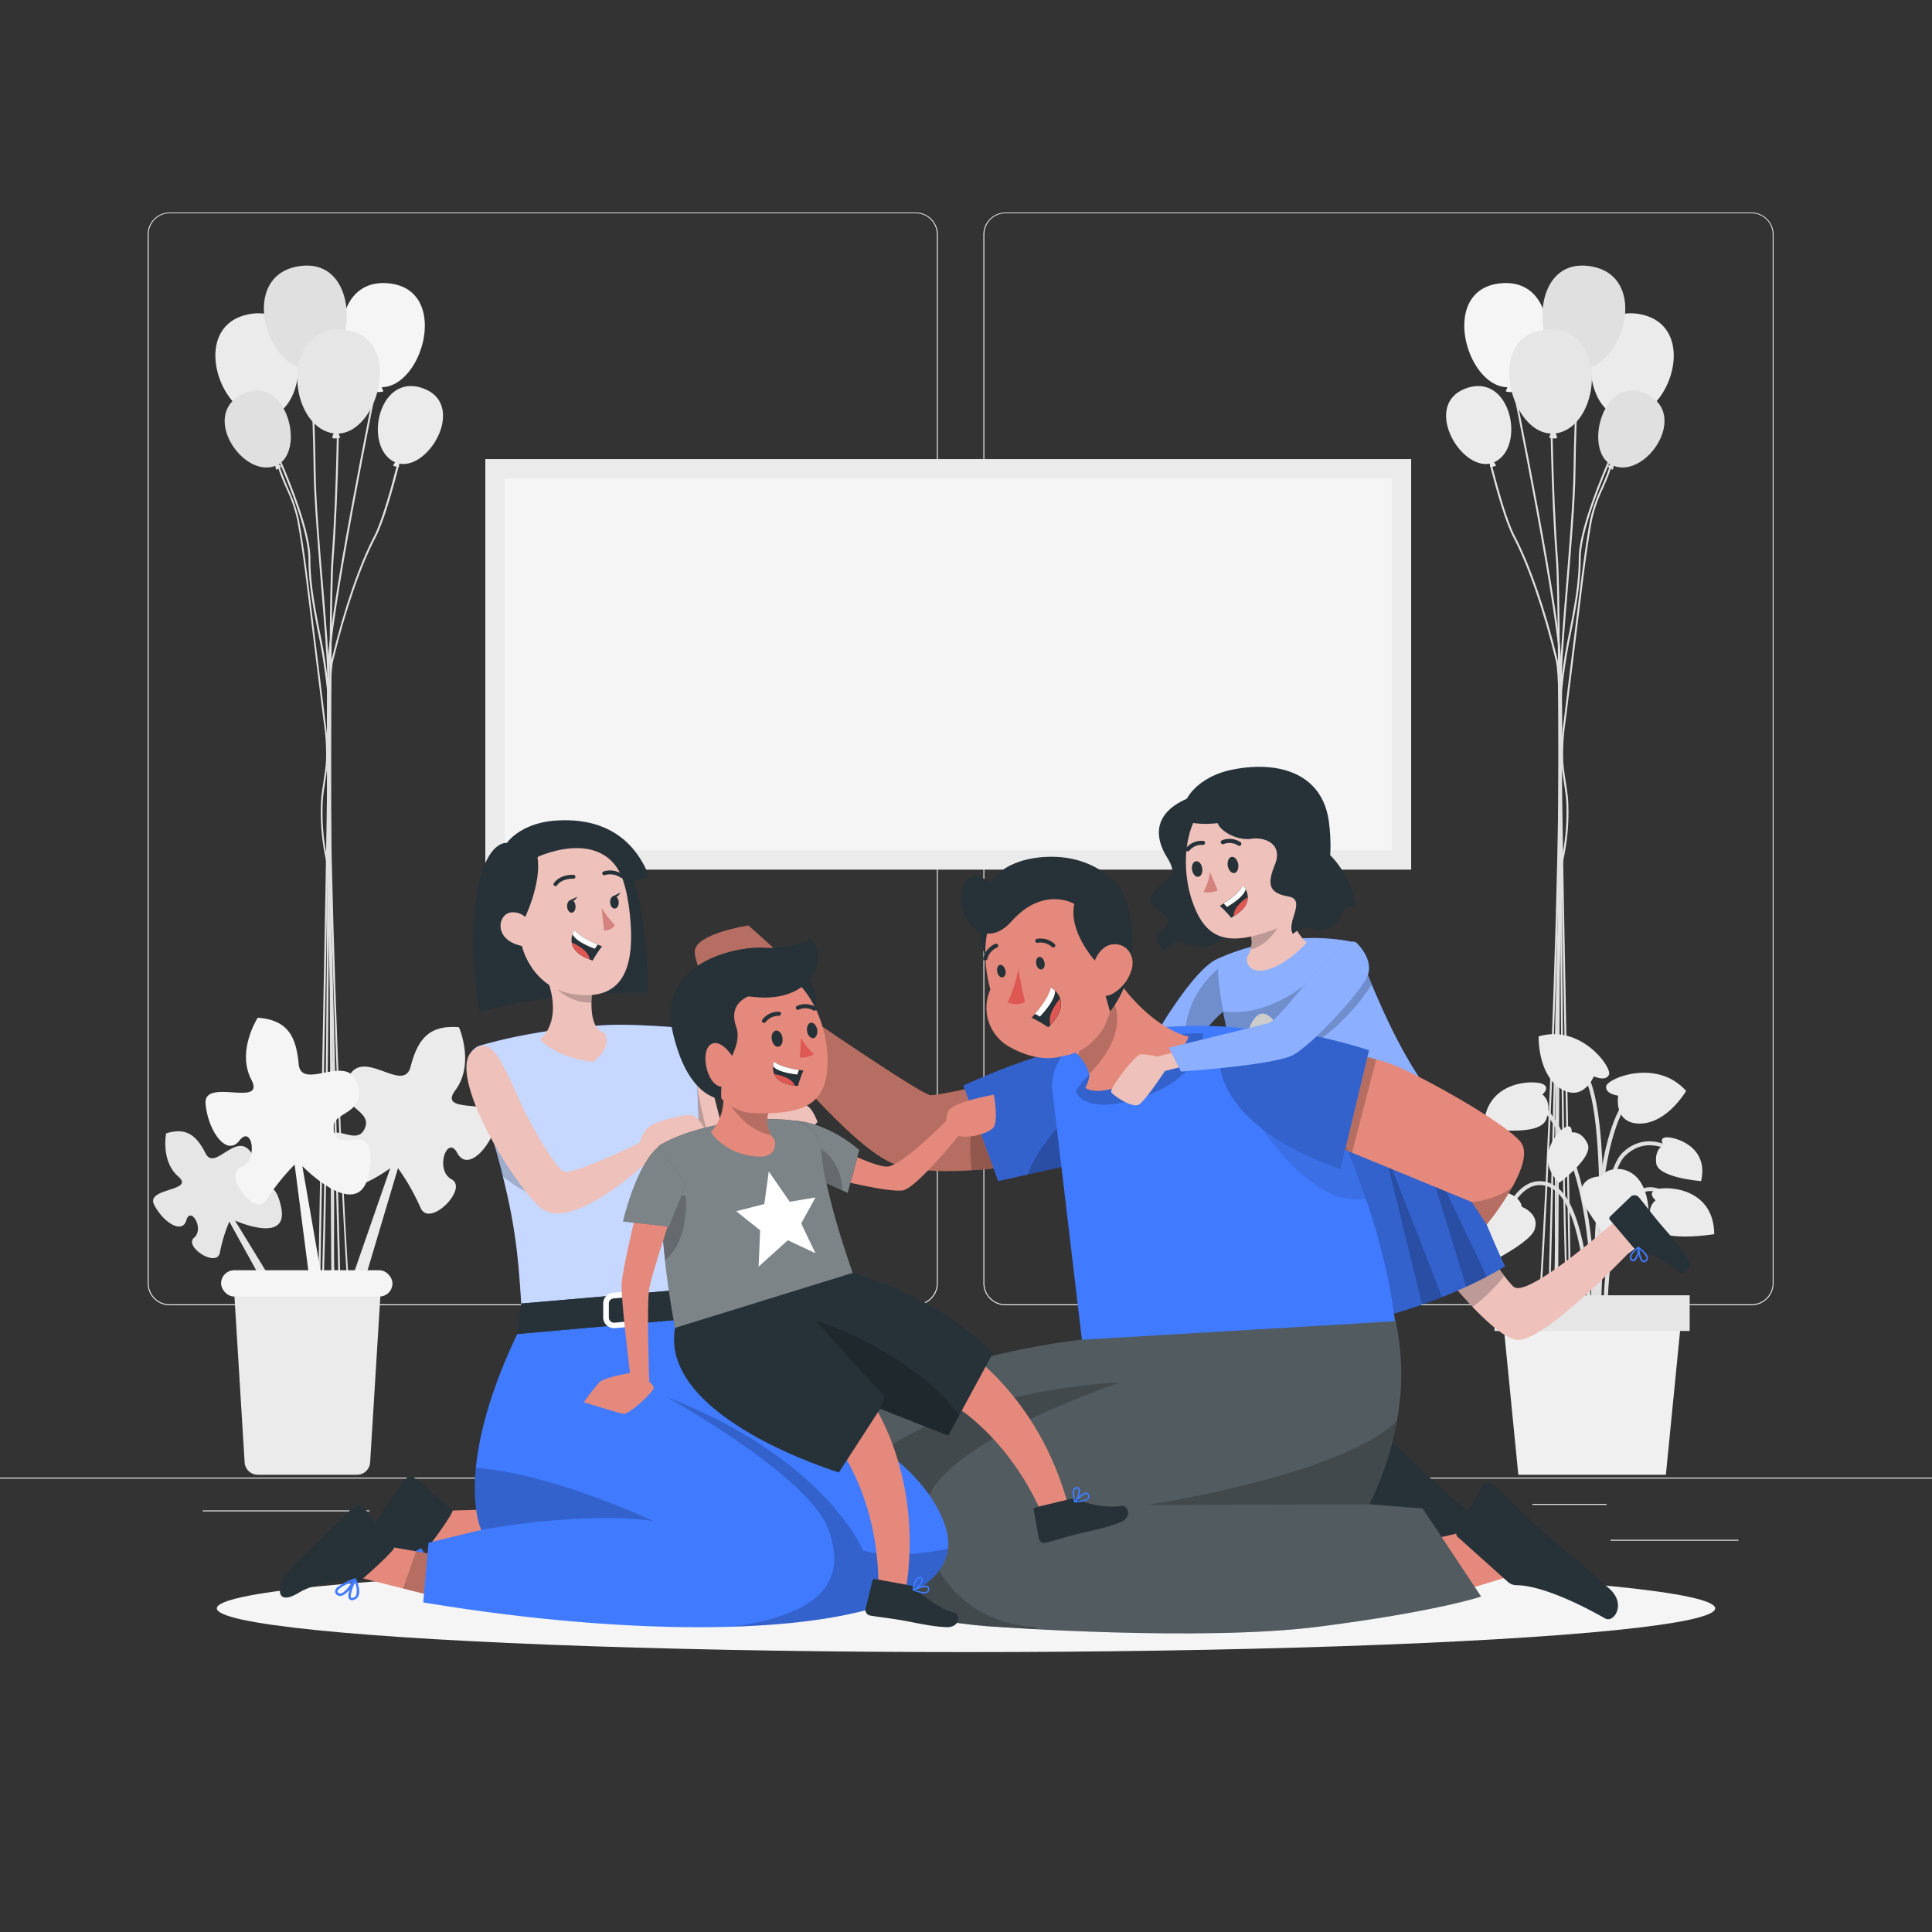 <svg xmlns="http://www.w3.org/2000/svg" viewBox="0 0 500 500"><rect x="0" y="0" width="500" height="500" fill="#333333" stroke="none"/><g id="freepik--background-complete--inject-15"><rect y="382.4" width="500" height="0.25" style="fill:#ebebeb"></rect><rect x="416.78" y="398.49" width="33.12" height="0.25" style="fill:#ebebeb"></rect><rect x="322.53" y="401.21" width="8.69" height="0.25" style="fill:#ebebeb"></rect><rect x="396.59" y="389.21" width="19.19" height="0.25" style="fill:#ebebeb"></rect><rect x="52.46" y="390.89" width="43.19" height="0.25" style="fill:#ebebeb"></rect><rect x="104.56" y="390.89" width="6.33" height="0.25" style="fill:#ebebeb"></rect><rect x="131.47" y="395.11" width="93.68" height="0.25" style="fill:#ebebeb"></rect><path d="M237,337.8H43.91a5.71,5.71,0,0,1-5.7-5.71V60.66A5.71,5.71,0,0,1,43.91,55H237a5.71,5.71,0,0,1,5.71,5.71V332.09A5.71,5.71,0,0,1,237,337.8ZM43.91,55.2a5.46,5.46,0,0,0-5.45,5.46V332.09a5.46,5.46,0,0,0,5.45,5.46H237a5.47,5.47,0,0,0,5.46-5.46V60.66A5.47,5.47,0,0,0,237,55.2Z" style="fill:#ebebeb"></path><path d="M453.31,337.8H260.21a5.72,5.72,0,0,1-5.71-5.71V60.66A5.72,5.72,0,0,1,260.21,55h193.1A5.71,5.71,0,0,1,459,60.66V332.09A5.71,5.71,0,0,1,453.31,337.8ZM260.21,55.2a5.47,5.47,0,0,0-5.46,5.46V332.09a5.47,5.47,0,0,0,5.46,5.46h193.1a5.47,5.47,0,0,0,5.46-5.46V60.66a5.47,5.47,0,0,0-5.46-5.46Z" style="fill:#ebebeb"></path><path d="M404,372.81c0-.15-1.32-14.67-1.32-26.58,0-2.19,0-9.5.11-20.56.3-49.91,1-166.79-.11-181-1.36-17.26-1.53-42.9-1.53-43.15h.5c0,.26.17,25.88,1.53,43.12,1.12,14.28.41,131.18.11,181.09-.07,11.06-.11,18.37-.11,20.56,0,11.89,1.31,26.39,1.32,26.53Z" style="fill:#e0e0e0"></path><path d="M400.48,372.08c-.63-3.58.23-37.11,1.22-75.92,1.33-51.63,3-115.87,1.52-129.08-2.5-22.7-14.2-78.69-14.31-79.25l.49-.1c.11.56,11.82,56.58,14.32,79.3,1.46,13.24-.19,77.5-1.52,129.14-1,38.79-1.85,72.29-1.23,75.82Z" style="fill:#e0e0e0"></path><path d="M395.51,366.48l-.31-.38c1.6-1.33,4.24-40.83,6.28-93.92,1.68-44.14,2.77-94.65,1.15-101.25-3.22-13.2-7.13-24.54-11-31.93-4-7.58-9.11-31.77-9.16-32l.49-.1c.05.24,5.17,24.36,9.11,31.88s7.82,18.81,11.05,32S399.39,363.27,395.51,366.48Z" style="fill:#e0e0e0"></path><path d="M407.39,363.79c-4-9.68-3.79-181.61-3.66-189.6.08-4.48.77-12.85,1.5-21.72.88-10.77,1.89-23,2-30.37.15-14.07,1.16-36.79,2.59-41.1l.47.16c-1.41,4.26-2.41,26.91-2.56,40.94-.08,7.42-1.09,19.64-2,30.41-.73,8.86-1.42,17.23-1.5,21.69-.13,8-.4,179.78,3.62,189.39Z" style="fill:#e0e0e0"></path><path d="M410.89,370l-.5,0c.26-3.53-1.22-7.88-2.94-12.91s-3.64-10.65-4.23-16.72c-.23-2.43-.41-4.19-.54-5.52a34.53,34.53,0,0,1-.35-6.09c0-1.33.09-3.56.08-8.32-.06-18.32.08-36.8.43-54.94.19-10.5.46-20.76.78-30.49.05-1.33.05-2.65,0-3.94a48.11,48.11,0,0,1,.55-8.89,57.55,57.55,0,0,0,1.15-15.18c-.13-1.53-.37-3.08-.6-4.58-.28-1.83-.57-3.73-.67-5.62a58.46,58.46,0,0,1,.66-10.35l3.89-31.54c.83-6.68,1.68-13.59,2.91-20.34a37.83,37.83,0,0,1,2.84-8.24c.72-1.66,1.47-3.37,2.05-5.14,1.27-3.89,2.44-8.1,3.78-13.66,1.39-5.74,2.6-11.45,3.6-17l.49.09c-1,5.52-2.21,11.24-3.6,17-1.34,5.57-2.52,9.8-3.8,13.7-.58,1.78-1.33,3.51-2.06,5.18a37.21,37.21,0,0,0-2.81,8.13c-1.23,6.73-2.08,13.64-2.9,20.31l-3.9,31.54a58.58,58.58,0,0,0-.65,10.26c.1,1.87.39,3.75.67,5.58.23,1.5.47,3.06.6,4.6a57.66,57.66,0,0,1-1.16,15.32,48,48,0,0,0-.54,8.8c0,1.29,0,2.62,0,4-.32,9.72-.59,20-.78,30.48-.35,18.14-.49,36.61-.43,54.93,0,4.76,0,7-.08,8.33a33.92,33.92,0,0,0,.35,6c.13,1.33.31,3.09.54,5.52.58,6,2.51,11.64,4.2,16.61S411.16,366.32,410.89,370Z" style="fill:#e0e0e0"></path><path d="M406.49,372.08,406,372c.78-4.14-.18-54.45-1.1-103.1-.83-43.5-1.61-84.59-1.11-90.37a140.72,140.72,0,0,1,2.39-15.23c1.23-6.34,2.4-12.33,2.4-18.69,0-11.27,13.26-37.51,13.4-37.78l.44.23c-.13.26-13.34,26.4-13.34,37.55,0,6.41-1.17,12.42-2.41,18.78a140.59,140.59,0,0,0-2.38,15.18c-.5,5.76.28,46.83,1.11,90.32C406.32,317.56,407.28,367.9,406.49,372.08Z" style="fill:#e0e0e0"></path><path d="M424.18,81.27c16.09,2.76,7.93,27.42-3.91,26.65l-.33,0a10.78,10.78,0,0,1,.05,1.31,4,4,0,0,1-2-.64,10.21,10.21,0,0,1,.71-.92C408.42,104.57,408.61,78.6,424.18,81.27Z" style="fill:#ebebeb"></path><path d="M388.16,73.34c16.23-1.76,15.15,24.19,3.55,26.71l-.33.06a9.5,9.5,0,0,1,.41,1.25,4,4,0,0,1-2.1-.07,8.12,8.12,0,0,1,.44-1.08C379.39,100.08,372.46,75.05,388.16,73.34Z" style="fill:#f5f5f5"></path><path d="M411.21,68.85c16.18,2.13,9,27.08-2.87,26.78l-.34,0a10.27,10.27,0,0,1,.11,1.31,4,4,0,0,1-2-.56,8.8,8.8,0,0,1,.68-1C396.36,92.75,395.54,66.79,411.21,68.85Z" style="fill:#e0e0e0"></path><path d="M400.05,85.33c16.26-1.37,14.56,24.55,2.91,26.78a2.15,2.15,0,0,1-.34,0,9.07,9.07,0,0,1,.38,1.27,4,4,0,0,1-2.1-.12,9.35,9.35,0,0,1,.47-1.07C390.64,111.85,384.3,86.66,400.05,85.33Z" style="fill:#e6e6e6"></path><path d="M379.35,100.53c11.62-4.28,15.6,15,7.54,19l-.24.11a8.25,8.25,0,0,1,.54.84,3,3,0,0,1-1.56.34,7.31,7.31,0,0,1,.12-.88C377.83,121.81,368.11,104.68,379.35,100.53Z" style="fill:#ebebeb"></path><path d="M425.93,101.88c11.26,5.15.47,21.64-8.06,18.77l-.24-.09a6.71,6.71,0,0,1-.22,1,3,3,0,0,1-1.34-.86,6.58,6.58,0,0,1,.7-.53C409.83,115.88,415,96.88,425.93,101.88Z" style="fill:#e0e0e0"></path><path d="M85,372.81l-.5-.05c0-.14,1.32-14.65,1.32-26.53,0-2.19,0-9.5-.11-20.56-.3-49.91-1-166.81.11-181.09,1.36-17.24,1.53-42.86,1.53-43.12h.5c0,.25-.17,25.89-1.53,43.15-1.12,14.26-.41,131.14-.11,181.05.07,11.06.11,18.37.11,20.56C86.28,358.14,85,372.66,85,372.81Z" style="fill:#e0e0e0"></path><path d="M88.43,372.08l-.5-.09c.63-3.53-.23-37-1.23-75.82-1.32-51.64-3-115.9-1.51-129.14,2.5-22.72,14.2-78.74,14.32-79.3l.49.1c-.12.56-11.82,56.55-14.32,79.25-1.45,13.21.2,77.45,1.52,129.08C88.2,335,89.06,368.5,88.43,372.08Z" style="fill:#e0e0e0"></path><path d="M93.39,366.48c-3.87-3.21-10.84-182.42-7.6-195.67s7.15-24.62,11-32,9.06-31.64,9.11-31.88l.49.1c0,.24-5.19,24.43-9.16,32-3.87,7.39-7.78,18.73-11,31.93-1.61,6.6-.52,57.11,1.16,101.25,2,53.09,4.67,92.59,6.28,93.92Z" style="fill:#e0e0e0"></path><path d="M81.52,363.79l-.46-.2c4-9.61,3.75-181.41,3.61-189.39-.07-4.46-.76-12.83-1.49-21.69-.88-10.77-1.89-23-2-30.41-.15-14-1.15-36.68-2.57-40.94l.48-.16c1.43,4.31,2.44,27,2.59,41.1.08,7.4,1.08,19.6,2,30.37.73,8.87,1.42,17.24,1.49,21.72C85.31,182.18,85.56,354.11,81.52,363.79Z" style="fill:#e0e0e0"></path><path d="M78,370c-.27-3.64,1.23-8,3-13.11s3.63-10.6,4.21-16.61c.23-2.43.41-4.19.54-5.52a33.92,33.92,0,0,0,.35-6c0-1.33-.1-3.57-.08-8.33.06-18.32-.09-36.79-.43-54.93-.2-10.5-.46-20.76-.79-30.48,0-1.34,0-2.67,0-4a47.09,47.09,0,0,0-.53-8.8,57.66,57.66,0,0,1-1.16-15.32c.13-1.54.37-3.1.6-4.6.28-1.83.57-3.71.67-5.58a57.63,57.63,0,0,0-.66-10.26l-3.89-31.54c-.82-6.67-1.68-13.58-2.9-20.31a37.74,37.74,0,0,0-2.81-8.13c-.73-1.67-1.48-3.4-2.06-5.18-1.29-3.9-2.46-8.13-3.8-13.7-1.39-5.75-2.6-11.47-3.6-17l.49-.09c1,5.51,2.21,11.22,3.6,17,1.34,5.56,2.5,9.77,3.78,13.66.58,1.77,1.33,3.48,2,5.14a37.83,37.83,0,0,1,2.84,8.24c1.23,6.75,2.08,13.66,2.91,20.34l3.89,31.54a58.46,58.46,0,0,1,.66,10.35,54.58,54.58,0,0,1-.68,5.62c-.22,1.5-.46,3-.59,4.58A57.13,57.13,0,0,0,84.7,222.1a47.26,47.26,0,0,1,.54,8.89c0,1.29,0,2.61,0,3.94.33,9.73.59,20,.79,30.49.34,18.14.49,36.62.43,54.94,0,4.76,0,7,.08,8.32a34.53,34.53,0,0,1-.35,6.09c-.13,1.33-.31,3.09-.54,5.52C85.1,346.36,83.16,352,81.46,357s-3.21,9.38-2.94,12.91Z" style="fill:#e0e0e0"></path><path d="M82.42,372.08c-.79-4.18.17-54.52,1.09-103.2.83-43.49,1.61-84.56,1.11-90.32a140.59,140.59,0,0,0-2.38-15.18C81,157,79.83,151,79.83,144.6c0-11.15-13.21-37.29-13.34-37.55l.44-.23c.14.27,13.4,26.51,13.4,37.78,0,6.36,1.17,12.35,2.4,18.69a140.72,140.72,0,0,1,2.39,15.23c.5,5.78-.28,46.87-1.11,90.37-.92,48.65-1.88,99-1.1,103.1Z" style="fill:#e0e0e0"></path><path d="M64.72,81.27C48.63,84,56.8,108.69,68.63,107.92c.12,0,.23,0,.34,0a8.88,8.88,0,0,0,0,1.31,4,4,0,0,0,2-.64,9.32,9.32,0,0,0-.72-.92C80.49,104.57,80.29,78.6,64.72,81.27Z" style="fill:#ebebeb"></path><path d="M100.74,73.34c-16.23-1.76-15.14,24.19-3.55,26.71l.34.06a9.5,9.5,0,0,0-.41,1.25,4,4,0,0,0,2.1-.07,8.12,8.12,0,0,0-.44-1.08C109.51,100.08,116.45,75.05,100.74,73.34Z" style="fill:#f5f5f5"></path><path d="M77.7,68.85c-16.18,2.13-9,27.08,2.87,26.78l.34,0a8.55,8.55,0,0,0-.11,1.31,4,4,0,0,0,2-.56,8.8,8.8,0,0,0-.68-1C92.55,92.75,93.37,66.79,77.7,68.85Z" style="fill:#e0e0e0"></path><path d="M88.86,85.33C72.59,84,74.3,109.88,86,112.11a2,2,0,0,0,.34,0,9.07,9.07,0,0,0-.38,1.27,4,4,0,0,0,2.1-.12,9.35,9.35,0,0,0-.47-1.07C98.27,111.85,104.6,86.66,88.86,85.33Z" style="fill:#e6e6e6"></path><path d="M109.56,100.53c-11.62-4.28-15.6,15-7.54,19l.24.11a6.65,6.65,0,0,0-.54.84,3,3,0,0,0,1.56.34,7.31,7.31,0,0,0-.12-.88C111.08,121.81,120.8,104.68,109.56,100.53Z" style="fill:#ebebeb"></path><path d="M63,101.88C51.72,107,62.51,123.52,71,120.65l.24-.09a6.71,6.71,0,0,0,.22,1,3,3,0,0,0,1.34-.86,6.12,6.12,0,0,0-.71-.53C79.07,115.88,73.87,96.88,63,101.88Z" style="fill:#e0e0e0"></path><rect x="192.28" y="52.12" width="106.25" height="239.61" transform="translate(417.33 -73.47) rotate(90)" style="fill:#ebebeb"></rect><rect x="130.59" y="123.81" width="229.61" height="96.25" style="fill:#f5f5f5"></rect><path d="M412.87,345c0-.39,1.34-39.67,7.73-45.89,6.21-6,13.35-.22,13.65,0l.64-.77c-.08-.07-8.13-6.64-15,0-6.67,6.49-8,44.94-8,46.57Z" style="fill:#e0e0e0"></path><path d="M412.32,352.76c0-.47,4.36-47.15-12.68-66.72l-.76.65c16.77,19.25,12.49,65.51,12.44,66Z" style="fill:#e0e0e0"></path><path d="M413,347.82l1-.06c0-.53-3.34-53.08,9.17-64.58l-.68-.74C409.58,294.27,412.81,345.64,413,347.82Z" style="fill:#e0e0e0"></path><path d="M411.32,347.79h1c0-1.45-.41-35.5-10.08-41a6.85,6.85,0,0,0-6.26-.61c-5.85,2.42-8.75,12.83-8.87,13.27l1,.26c0-.1,2.89-10.37,8.28-12.6a5.88,5.88,0,0,1,5.38.55C410.92,312.88,411.32,347.45,411.32,347.79Z" style="fill:#e0e0e0"></path><path d="M415.09,347.82l1-.06c0-.27-1.45-26.9,5.73-36.29,1.75-2.27,3.64-3.35,5.63-3.21,4.71.32,8.66,7.22,8.7,7.29l.87-.5c-.17-.3-4.25-7.42-9.49-7.79-2.35-.17-4.54,1.05-6.5,3.61C413.61,320.54,415,346.71,415.09,347.82Z" style="fill:#e0e0e0"></path><path d="M413.51,351.44c.2-2.58,4.7-63.4-3.22-74.12l-.81.6c7.71,10.42,3.08,72.82,3,73.45Z" style="fill:#e0e0e0"></path><path d="M393.82,312.31s4.76,1.75,3.35,5.88-16.45,10.95-16.45,10.95-6.29-5.77-.51-15.15S393.7,309.34,393.82,312.31Z" style="fill:#ebebeb"></path><path d="M414.49,304.43s-5.06-.21-5.35,4.15,11,16.43,11,16.43,8-2.9,6.3-13.79S415.75,301.75,414.49,304.43Z" style="fill:#ebebeb"></path><path d="M418.78,283.55s-3.38-.37-3.11-2.42,13.12-7.35,20.7,1.21c0,0-4.85,8.33-11.87,8.44S418.78,283.55,418.78,283.55Z" style="fill:#ebebeb"></path><path d="M412.49,278.55s3.05,1.48,3.91-.41-7.25-13.17-18.21-9.92c0,0-.29,9.65,5.61,13.45S412.49,278.55,412.49,278.55Z" style="fill:#ebebeb"></path><path d="M428.47,310.64s-2.33-1.88.18-2.8,14.85-.65,15,11.56c0,0-14.37,2.39-16.15-2.26S428.47,310.64,428.47,310.64Z" style="fill:#ebebeb"></path><path d="M399.17,283.24s2.33-1.88-.18-2.8-14.85-.66-15,11.56c0,0,14.37,2.39,16.15-2.26S399.17,283.24,399.17,283.24Z" style="fill:#ebebeb"></path><path d="M406.77,293.08s.2-2.28-1.64-1.39-8.28,7.83-1.61,14.42c0,0,9-6.65,7.35-10.11S406.77,293.08,406.77,293.08Z" style="fill:#ebebeb"></path><path d="M430.55,296.34s-1.39-1.82.64-2,11.18,2.21,9.05,11.33c0,0-11.13-.83-11.61-4.62S430.55,296.34,430.55,296.34Z" style="fill:#ebebeb"></path><polygon points="392.94 381.66 431.13 381.66 435.26 339.83 388.81 339.83 392.94 381.66" style="fill:#f0f0f0"></polygon><rect x="386.78" y="335.22" width="50.52" height="9.23" transform="translate(824.07 679.67) rotate(180)" style="fill:#e6e6e6"></rect><path d="M88.26,339,101,302.33s-17.64,13.08-17.53-1.42,8-3.24,10.79-8.59-7.83-5.3-4.12-13.42,14.26,4.35,16.12-2.84,4.84-10.86,12.52-10.21c0,0,4.15,9.47-.94,16.3s12.58,1.36,10.79,8.24-7.7,12.89-10.3,8-5.89,4.44-1.45,6.83-5.81,12.75-8.06,7.32A57,57,0,0,0,103,302.32L91.31,341.54Z" style="fill:#ebebeb"></path><path d="M75.15,339.31,60.81,315.87s14.18,6.39,11.91-3.63-6-1-8.76-4.32,4.61-4.85.82-9.91-9.21,5.17-11.58.48-5-6.78-10.2-5.18c0,0-1.44,7.18,3.11,11.14s-8.5,2.85-6.22,7.34,7.27,7.75,8.34,4,4.75,2.18,2,4.51,5.94,7.94,6.68,3.85a40.08,40.08,0,0,1,2.44-8l14,25.37Z" style="fill:#e6e6e6"></path><path d="M84.81,339.54l-6.57-37.76s15.12,15.55,17.31,1.4-7.32-4.44-9.15-10.1,8.48-3.92,6.15-12.43-14.59,2-15.26-5.33-3-11.35-10.58-11.94c0,0-5.55,8.56-1.68,16s-12.48-.67-11.83,6.32,5.45,13.79,8.76,9.48,5,5.26.33,6.89,3.63,13.35,6.69,8.41a56.64,56.64,0,0,1,7.27-9.09l5.18,40.11Z" style="fill:#f5f5f5"></path><path d="M92.4,381.66H66.71a3.4,3.4,0,0,1-3.4-3.19l-2.72-44.32A3.4,3.4,0,0,1,64,330.54H95.12a3.41,3.41,0,0,1,3.4,3.61l-2.73,44.32A3.4,3.4,0,0,1,92.4,381.66Z" style="fill:#ebebeb"></path><rect x="57.22" y="328.74" width="44.35" height="6.8" rx="3.38" style="fill:#f5f5f5"></rect></g><g id="freepik--Shadow--inject-15"><ellipse id="freepik--path--inject-15" cx="250" cy="416.24" rx="193.89" ry="11.32" style="fill:#f5f5f5"></ellipse></g><g id="freepik--character-3--inject-15"><g id="freepik--group--inject-15"><path d="M425.14,320.43s-25.35,27.53-32.76,26.3c-2.85-.47-7.1-4.14-11.26-8.48a188.48,188.48,0,0,1-13-15.57l8.06-8.3,1.61-1.66.57.94c1.76,2.88,7.21,11.69,11,16.58A22.16,22.16,0,0,0,391.7,333c3.76,3.39,28.2-18.64,28.2-18.64Z" style="fill:#eec1bb"></path><path d="M389.29,330.24a45.7,45.7,0,0,1-8.17,8,188.48,188.48,0,0,1-13-15.57l8.06-8.3,2.18-.72C380.09,316.54,385.54,325.35,389.29,330.24Z" style="opacity:0.2;isolation:isolate"></path><path d="M315,248.21c-6.38,2.75-16.51,20.6-16.51,20.6l2.62,4.2,4.73,2.21s7.67-12.46,12.74-14.7S315,248.21,315,248.21Z" style="fill:#407BFF"></path><path d="M320.15,258.47a2.47,2.47,0,0,1-1.56,2c-3.79,1.67-9,9.06-11.43,12.68-.82,1.22-1.31,2-1.31,2L301.12,273l-2.62-4.2S308.63,251,315,248.21c0,0,.56.65,1.31,1.66.31.42.66.9,1,1.43C318.82,253.5,320.42,256.42,320.15,258.47Z" style="fill:#fff;opacity:0.4;isolation:isolate"></path><path d="M320.15,258.47a2.47,2.47,0,0,1-1.56,2c-3.79,1.67-9,9.06-11.43,12.68a12.17,12.17,0,0,1-.37-2.05c-1.28-12.55,7.63-19.87,9.53-21.28.22-.17.35-.25.35-.25l.66,1.68Z" style="opacity:0.2;isolation:isolate"></path><path d="M315,248.21s17-8.49,35.84-4.27c0,0,8.13,23.71,18.13,37.28a5.26,5.26,0,0,1-2.31,8c-10.05,4-28.93,10.53-39.74,7.62C326.93,296.83,315.69,270,315,248.21Z" style="fill:#407BFF"></path><path d="M366.67,289.22c-10,4-28.93,10.52-39.74,7.61,0,0-3.26-7.79-6.38-18.38a162.44,162.44,0,0,1-4-16.67A94.61,94.61,0,0,1,315,248.21s17-8.49,35.84-4.27c0,0,.19.56.56,1.56.67,1.86,1.93,5.23,3.63,9.32,3.31,8,8.3,18.71,13.87,26.31A5.3,5.3,0,0,1,366.67,289.22Z" style="fill:#fff;opacity:0.4;isolation:isolate"></path><path d="M345.71,347.78c3.23,29.34,13.44,49.82,13.44,49.82l-7.47,1.74s-10.87-20-17.24-51.57A228.37,228.37,0,0,1,331,324.84l14-3.27A156.08,156.08,0,0,0,345.71,347.78Z" style="fill:#eec1bb"></path><path d="M331,324.84l14-3.27a156.08,156.08,0,0,0,.7,26.21c-4.17.14-8,.11-11.27,0A228.37,228.37,0,0,1,331,324.84Z" style="opacity:0.2;isolation:isolate"></path><path d="M349,394.12l9.41-.55a.58.58,0,0,1,.65.53h0l.9,7.43a1.48,1.48,0,0,1-1.38,1.56c-3.29.14-4.86,0-9,.25-2.54.14-7.55.66-11.06.31s-3.06-3.81-1.54-4c3.59-.39,8.36-3,10.61-5A2.34,2.34,0,0,1,349,394.12Z" style="fill:#263238"></path><path d="M344.46,395.4a1.07,1.07,0,0,1-.31-1.08.75.75,0,0,1,.42-.58c1-.46,3.48,1,3.76,1.19a.25.25,0,0,1,.09.2.17.17,0,0,1-.14.15,10.65,10.65,0,0,1-2.22.44A2.29,2.29,0,0,1,344.46,395.4Zm.28-1.27a.36.36,0,0,0-.21.29.74.74,0,0,0,.18.68c.42.37,1.53.35,3,0-1-.57-2.45-1.19-3-.94Z" style="fill:#407BFF"></path><path d="M348.13,395.3c-.87-.44-2.22-2.13-2.08-3.05a.74.74,0,0,1,.67-.63,1.1,1.1,0,0,1,.86.22c.88.77.83,3.23.84,3.3a.27.27,0,0,1-.1.16.14.14,0,0,1-.09,0A.12.12,0,0,1,348.13,395.3ZM346.79,392c-.28,0-.34.19-.35.3A4.1,4.1,0,0,0,348,394.8c0-.79-.17-2.17-.71-2.62a.54.54,0,0,0-.42-.16Z" style="fill:#407BFF"></path><path d="M422.76,322.89l-6.1-7.18a.6.6,0,0,1,0-.84h0l5.39-5.19a1.49,1.49,0,0,1,2.08.16c2.09,2.54,3,3.86,5.62,7,1.65,1.95,5.08,5.63,6.91,8.65s-1.2,4.73-2.24,3.62c-2.48-2.63-7.44-4.86-10.39-5.46A2.38,2.38,0,0,1,422.76,322.89Z" style="fill:#263238"></path><path d="M426.49,325.71a1.05,1.05,0,0,1-.68.89.75.75,0,0,1-.71,0c-1-.53-1.28-3.39-1.31-3.72a.26.26,0,0,1,.1-.19.2.2,0,0,1,.21,0,9.7,9.7,0,0,1,1.68,1.52A2.17,2.17,0,0,1,426.49,325.71Zm-1.18.53a.34.34,0,0,0,.35,0,.69.69,0,0,0,.44-.55c0-.56-.64-1.43-1.84-2.38.16,1.14.53,2.66,1.05,2.94Z" style="fill:#407BFF"></path><path d="M424.21,322.83c.16,1-.37,3.05-1.19,3.5a.76.76,0,0,1-.91-.16,1,1,0,0,1-.33-.81c.08-1.18,2.07-2.61,2.12-2.66a.25.25,0,0,1,.19,0,.1.1,0,0,1,0,.07A.2.2,0,0,1,424.21,322.83Zm-1.81,3c.21.2.36.16.46.1a4.12,4.12,0,0,0,1-2.74c-.61.5-1.63,1.44-1.67,2.14a.58.58,0,0,0,.13.44Z" style="fill:#407BFF"></path><path d="M338.2,243.91s-5.62,6.47-11.33,7.24c-4.46.59-4.24-3.27-4.24-3.27a8,8,0,0,0,1-2.16c1.55-5-3.55-8.62-3.55-8.62l4.57-2.37,10-5.23C331.87,239.12,338.2,243.91,338.2,243.91Z" style="fill:#eec1bb"></path><path d="M333.75,233.62s-3,10.41-10.08,12.1c1.55-5-3.55-8.62-3.55-8.62l4.57-2.37Z" style="opacity:0.2;isolation:isolate"></path><path d="M307.18,206.7c-8.92,3.89-8.27,10.18-5.2,15.1s.66,5.06-3,8.63,1,4.61,3.08,7.13-6,3.66-.75,8.56c0,0,2.16-3.2,4.7-2.21s8.41,2.53,13.35-3.17,10.35-4.3,10.35-4.3S316.61,202.58,307.18,206.7Z" style="fill:#263238"></path><path d="M308.93,206.69s-9.72,12,5.4,19.77C331.41,235.22,308.93,206.69,308.93,206.69Z" style="fill:#263238"></path><path d="M340.53,216.83c1.19,9.15-1.86,20.18-9.06,23.06-13.23,5.29-19.13,3.75-22.73-6.13-3.28-8.88-3-24,7.82-29S338.87,204.13,340.53,216.83Z" style="fill:#eec1bb"></path><path d="M308.79,213a25.47,25.47,0,0,0,13.47-1.92s10.59,1.93,10.66,8.36,3,6.17,5,14.3c0,0,8.33-2.78,6-21-1.71-13.26-14.09-16-25.69-13.4C308.48,201.52,303,210,308.79,213Z" style="fill:#263238"></path><path d="M320.45,223.63c.19,1.16-.27,2.21-1,2.32s-1.52-.72-1.71-1.88.27-2.18,1-2.31S320.26,222.48,320.45,223.63Z" style="fill:#263238"></path><path d="M311.13,224.69c.18,1.1-.26,2.11-1,2.22s-1.45-.7-1.63-1.8.26-2.09,1-2.22S311,223.59,311.13,224.69Z" style="fill:#263238"></path><path d="M316.17,218.37a.64.64,0,0,1-.22-.24.52.52,0,0,1,.32-.67,5.17,5.17,0,0,1,4.79.51.53.53,0,0,1,.1.74h0a.56.56,0,0,1-.74.1h0a4.14,4.14,0,0,0-3.82-.33A.6.6,0,0,1,316.17,218.37Z" style="fill:#263238"></path><path d="M307.28,220.3a.56.56,0,0,1-.31-.09.54.54,0,0,1,0-.75,5.18,5.18,0,0,1,4.45-1.84.52.52,0,0,1,.44.6h0a.54.54,0,0,1-.6.44h0a4.14,4.14,0,0,0-3.51,1.54A.56.56,0,0,1,307.28,220.3Z" style="fill:#263238"></path><path d="M313.16,225.74l2,4.7a6.39,6.39,0,0,1-3.72.41A15,15,0,0,0,313.16,225.74Z" style="fill:#d4827d"></path><path d="M331.47,224.38s1.36-6,4.56-4.8,4.36,10.61.09,11.41S330.1,227.73,331.47,224.38Z" style="fill:#eec1bb"></path><path d="M315.68,234.43a28.22,28.22,0,0,1,2.94,3.08l.65-.38c2.91-1.75,3.69-3.52,3.66-4.95a4.4,4.4,0,0,0-.56-2,4.64,4.64,0,0,0-.69-1c-1,1.85-3.59,3.68-5,4.6C316.08,234.21,315.68,234.43,315.68,234.43Z" style="fill:#263238"></path><path d="M316.67,233.82l.89.89c2.74-1.65,4.45-3.18,4.81-4.53a4.64,4.64,0,0,0-.69-1C320.68,231.07,318.09,232.9,316.67,233.82Z" style="fill:#fff"></path><path d="M319.27,237.13c2.91-1.75,3.69-3.52,3.66-4.95a10.89,10.89,0,0,0-2.85,2.57A4.12,4.12,0,0,0,319.27,237.13Z" style="fill:#de5753"></path><path d="M315.11,213c.85,2.32,5.35,4.61,8.72,4.08s8.35,1.23,6.09,6.75-1.11,7.34,3.58,8.19-.78,6.85,1.12,9.69c0,0,2.32-2.29,5.16-1.31a5.44,5.44,0,0,0,7.11-3.35c1.26-3.21,4-2.44,4-2.44s-1.19-10.72-10.87-16.66-7.79-10.18-17.12-10.38S315.11,213,315.11,213Z" style="fill:#263238"></path><path d="M330.47,265.31s5.53-6.82,8.85-1.85c4.11,6.15-8.95,15.73-8.95,15.73s-9.4-7.69-6.9-13.51C326.63,258.32,330.47,265.31,330.47,265.31Z" style="fill:#fff"></path><path d="M324.47,292.77c-3.08,7.72-1.58,34,4.53,51.4,0,0,8.08,2.5,30.71-3.9,18.62-5.27,29.78-12.56,29.78-12.56-6.59-13.65-17.87-45.91-20.55-46.92Z" style="fill:#407BFF"></path><path d="M389.49,327.7s-1.65,1.08-4.72,2.7c-1.46.77-3.24,1.66-5.32,2.62-1.85.85-3.95,1.77-6.28,2.68-1.59.65-3.3,1.29-5.11,1.93-2.57.9-5.37,1.8-8.34,2.64-.81.23-1.59.45-2.36.65-1.43.38-2.8.73-4.11,1q-4.77,1.14-8.49,1.72c-2,.33-3.71.55-5.26.69a51.31,51.31,0,0,1-5.71.28c-.81,0-1.5,0-2.1-.09a14.21,14.21,0,0,1-2.7-.39c-6.1-17.45-7.6-43.68-4.52-51.4l44.47-12C371.62,281.8,382.9,314.06,389.49,327.7Z" style="opacity:0.2;isolation:isolate"></path><path d="M328.27,317.65l5.52,27c-.81,0-1.5,0-2.1-.09Z" style="opacity:0.2;isolation:isolate"></path><path d="M339.5,344.37l-4-40.72,9.22,40C342.8,344,341.05,344.23,339.5,344.37Z" style="opacity:0.2;isolation:isolate"></path><path d="M353.25,342l-7.63-41.1,11.74,40.06C355.93,341.3,354.56,341.65,353.25,342Z" style="opacity:0.2;isolation:isolate"></path><path d="M368.06,337.63l-10-40.76,15.15,38.83C371.58,336.35,369.87,337,368.06,337.63Z" style="opacity:0.2;isolation:isolate"></path><path d="M384.77,330.4c-1.46.77-3.24,1.66-5.32,2.62L367.6,294.3Z" style="opacity:0.2;isolation:isolate"></path><path d="M355,254.82a54.17,54.17,0,0,1-34.49,23.63,162.44,162.44,0,0,1-4-16.67c12.34,1.5,22.11-7.16,28.68-13.18,2.57-2.35,4.6-3.16,6.19-3.1C352.08,247.36,353.34,250.73,355,254.82Z" style="opacity:0.2;isolation:isolate"></path></g><g id="freepik--group--inject-15"><path d="M257.74,280.12s-14.61,3.39-16.94,3.33S207.38,262,207.38,262l-9.57,7s22.55,28.28,33.73,32.29,33.7,0,33.7,0Z" style="fill:#e4897b"></path><path d="M265.24,301.28s-1.44.26-3.78.57c-2.52.35-6.07.76-10,1-6.79.43-14.65.33-20-1.57-11.18-4-33.73-32.29-33.73-32.29l9.57-7s31.09,21.43,33.42,21.48c1.37,0,7-1.13,11.42-2.09l1.25-.28c2.46-.54,4.27-1,4.27-1Z" style="opacity:0.2;isolation:isolate"></path><path d="M261.46,301.85c-2.52.35-6.07.76-10,1-1.06-8.94.73-21.49.73-21.49l.34-1.24c.31.32.62.64.91,1C260.1,288.32,261.92,296,261.46,301.85Z" style="opacity:0.2;isolation:isolate"></path><path d="M288.5,270.94c-9.64-3.8-39.17,10-39.17,10l9,24.73L278,301.28Z" style="fill:#407BFF"></path><path d="M288.5,270.94,278.76,299l-.79,2.27L265.91,304l-7.57,1.68-9-24.73S278.86,267.14,288.5,270.94Z" style="opacity:0.2;isolation:isolate"></path><path d="M278.76,299l-.79,2.27L265.91,304c2.53-6.78,8.63-13.17,8.63-13.17S276.46,294.51,278.76,299Z" style="opacity:0.2;isolation:isolate"></path><path d="M205.41,269l3.59-5.91s-.05-6.56-.33-8.65-15-14.94-15-14.94-13.64,2.14-13.85,6.64,8.08,18.55,9.47,19.35S195.56,273.56,205.41,269Z" style="fill:#e4897b"></path><path d="M205.41,269l3.59-5.91s-.05-6.56-.33-8.65-15-14.94-15-14.94-13.64,2.14-13.85,6.64,8.08,18.55,9.47,19.35S195.56,273.56,205.41,269Z" style="opacity:0.2;isolation:isolate"></path><polygon points="368.5 396.82 345.33 403.94 341.36 389.14 358.27 385.15 368.5 396.82" style="fill:#e4897b"></polygon><path d="M365,399.16l-12.9-11.57a1.26,1.26,0,0,1-.25-1.54l6.39-11.33a2.1,2.1,0,0,1,2.87-.77,2,2,0,0,1,.37.28c4.12,3.81,6.92,6.79,12.16,11.48,3.23,2.9,13.26,11.29,17.72,15.29s1.09,8.91-1.1,7.69c-9.78-5.56-18.15-8.61-22.88-8.61A3.43,3.43,0,0,1,365,399.16Z" style="fill:#263238"></path><polygon points="393.73 407.01 370.56 414.12 366.59 399.32 383.51 395.33 393.73 407.01" style="fill:#e4897b"></polygon><path d="M390.18,409.34l-12.9-11.56a1.26,1.26,0,0,1-.25-1.54l6.39-11.33a2.1,2.1,0,0,1,2.87-.77,2,2,0,0,1,.37.27c4.12,3.81,6.92,6.79,12.16,11.49,3.23,2.89,13.27,11.29,17.72,15.28s1.09,8.92-1.1,7.69c-9.78-5.56-18.15-8.61-22.87-8.61A3.46,3.46,0,0,1,390.18,409.34Z" style="fill:#263238"></path><path d="M368.19,390.43l-13.81-1.11c7.59-15.11,10.53-33.36,6.33-49.48-9.23-35.45-80.67,6.89-80.67,6.89s-68.49,6.92-74.07,39.52S257.67,421,257.67,421s53,3.88,83.46,0,42.18-7.81,42.18-7.81Z" style="fill:#263238"></path><path d="M383.31,413.18s-11.72,3.93-42.18,7.81c-22.19,2.83-56.35,1.53-73.26.62-6.3-.33-10.2-.62-10.2-.62s-19.43-.72-34.56-7.77c-10.84-5.05-19.47-13.36-17.14-27,5.58-32.6,74.07-39.52,74.07-39.52s71.44-42.34,80.67-6.89a65.91,65.91,0,0,1,.81,27.92,78.2,78.2,0,0,1-7.14,21.56l13.81,1.11Z" style="fill:#fff;opacity:0.2;isolation:isolate"></path><path d="M360.94,341.94,280,346.73l-7.62-64.24a12.58,12.58,0,0,1,9.7-13.78c32.5-7.22,51.88-.07,51.88-.07a208.71,208.71,0,0,1,11,20.44,197.75,197.75,0,0,1,8.46,21C360,329.17,360.94,341.94,360.94,341.94Z" style="fill:#407BFF"></path><path d="M278.36,282.44s8.71-15.56,33-15C311.33,267.43,298.93,288.21,278.36,282.44Z" style="opacity:0.2;isolation:isolate"></path><path d="M309.92,268.59c-9.2-.36-20.91-12.7-23.63-20.9l-9.72,23.13a23.29,23.29,0,0,1,2.37,2.16,11.26,11.26,0,0,1,2.94,4.89c.39,1.56-1.89,5.43-1.89,5.43s7.75,2.74,19.21-3.18C306,276.63,309.92,268.59,309.92,268.59Z" style="fill:#e4897b"></path><path d="M287.1,257c5.44,8.45-1.39,17.22-5.22,20.89a11.26,11.26,0,0,0-2.94-4.89Z" style="opacity:0.2;isolation:isolate"></path><path d="M253.4,235.24s-1.28,14.27,7.16,20,5.6-29,5.6-29Z" style="fill:#263238"></path><path d="M286.33,242.62c-.31-2.39,1-7.74-.38-9.72-4.71-7-16-8.18-23-3.46-8.24,5.46-9.33,16.94-6.64,26.63a11.58,11.58,0,0,0,4.87,14.82c4.53,2.54,9.39,3.8,14.34,2.32a13.87,13.87,0,0,0,8.61-5.18,10.15,10.15,0,0,0,2.26-3.74C289,258.43,287.71,252.28,286.33,242.62Z" style="fill:#e4897b"></path><path d="M270.3,249.07c.24.87-.14,1.7-.74,1.82s-1.2-.51-1.38-1.4.15-1.71.73-1.83S270.11,248.16,270.3,249.07Z" style="fill:#263238"></path><path d="M260.2,251.11c.24.88-.15,1.72-.73,1.83s-1.2-.52-1.39-1.4.15-1.72.73-1.83S260,250.27,260.2,251.11Z" style="fill:#263238"></path><path d="M263.5,250.9a32.64,32.64,0,0,1-2.72,8.51,5.31,5.31,0,0,0,4.46-.07Z" style="fill:#de5753"></path><path d="M272.76,245.16a.54.54,0,0,1-.54-.1A4.33,4.33,0,0,0,268.5,244a.53.53,0,0,1-.28-1h0a5.32,5.32,0,0,1,4.7,1.29.55.55,0,0,1,.07.75h0A1.07,1.07,0,0,1,272.76,245.16Z" style="fill:#263238"></path><path d="M255.15,248.51a.46.46,0,0,1-.69-.55v0a5.31,5.31,0,0,1,3.18-3.71.53.53,0,0,1,.67.33h0a.54.54,0,0,1-.33.67h0a4.29,4.29,0,0,0-2.47,3A.53.53,0,0,1,255.15,248.51Z" style="fill:#263238"></path><path d="M267,263.39a34.31,34.31,0,0,1,4.3,2.49c.2-.21.41-.42.6-.64,2.7-2.91,3-5.15,2.49-6.75a5.24,5.24,0,0,0-1.29-2.06,5,5,0,0,0-1.09-.85c-.51,2.4-2.81,5.3-4.11,6.8C267.31,263,267,263.39,267,263.39Z" style="fill:#263238"></path><path d="M267.85,262.38l1.29.7c2.53-2.74,3.95-5,3.91-6.65a5,5,0,0,0-1.09-.85C271.45,258,269.15,260.88,267.85,262.38Z" style="fill:#fff"></path><path d="M271.85,265.24c2.7-2.91,3-5.15,2.49-6.75a12.79,12.79,0,0,0-2.36,3.82A4.81,4.81,0,0,0,271.85,265.24Z" style="fill:#de5753"></path><path d="M283.65,248.93s-7.23-7.67-5.61-15c0,0-8-4.76-16.21,4.47-6.92,7.81-14.62.05-12.71-8.62,1.29-5.85,7.17-1.37,7.17-1.37s3.23-6.3,15-6.67,19,6.86,20.21,11.25c3.57,13,.62,22.64-4.23,28.81Z" style="fill:#263238"></path><path d="M292.94,250.64a10.64,10.64,0,0,1-4.91,6.49c-3.24,1.87-5.78-.8-5.67-4.34.13-3.14,1.94-8,5.57-8.39S293.77,247.28,292.94,250.64Z" style="fill:#e4897b"></path><path d="M280,280.12s0,2.42,4.7,2.19,20.54-5.42,23.21-14.88h3.43s.54,10.89-15.22,16.33-17.75-1.32-17.75-1.32Z" style="fill:#407BFF"></path><path d="M280,280.12s0,2.42,4.7,2.19,20.54-5.42,23.21-14.88h3.43s.54,10.89-15.22,16.33-17.75-1.32-17.75-1.32Z" style="opacity:0.2;isolation:isolate"></path><path d="M268.47,421.11s-.21.19-.6.5c-6.3-.33-10.2-.62-10.2-.62s-19.43-.72-34.56-7.77c-7.92-12.75-7.57-30.41,9.52-40.43,23.64-13.86,57.2-15,57.2-15s-50,16.62-50.47,33.25S251.26,420.45,268.47,421.11Z" style="opacity:0.2;isolation:isolate"></path><path d="M361.52,367.76a78.2,78.2,0,0,1-7.14,21.56l-57.51.14S346.61,382.1,361.52,367.76Z" style="opacity:0.2;isolation:isolate"></path><path d="M391.45,307.1h0a74.15,74.15,0,0,1-6.68,9.82l-3.88-5.84-31-12.77-9.75-4,2.35-23.15s7.44,1.28,13.67,3c1.45.4,2.83.83,4,1.27,6.4,2.34,28.76,14.67,33.29,20C395.59,297.92,393.89,302.68,391.45,307.1Z" style="fill:#e4897b"></path><path d="M356.17,274.16l-6.27,24.16-9.75-4,2.35-23.15S349.94,272.43,356.17,274.16Z" style="opacity:0.2;isolation:isolate"></path><path d="M391.45,307.11a74.15,74.15,0,0,1-6.68,9.82l-3.88-5.84S387.06,310.74,391.45,307.11Z" style="opacity:0.2;isolation:isolate"></path><path d="M353.49,310.06c-14.89,3.32-29.65-22.24-29.65-22.24A52.58,52.58,0,0,1,345,289.08,197.75,197.75,0,0,1,353.49,310.06Z" style="opacity:0.1;isolation:isolate"></path><path d="M316.15,270.47c-2.95,9.75,6,23.62,30.77,32.09l7.38-30.76S319.22,260.34,316.15,270.47Z" style="fill:#407BFF"></path><path d="M316.15,270.47c-2.95,9.75,6,23.62,30.77,32.09l7.38-30.76S319.22,260.34,316.15,270.47Z" style="opacity:0.2;isolation:isolate"></path></g><path d="M305.72,271.9l-6.32,1.53s-3.11-.79-4.4-.51-8.13,8.91-7.38,9.83,5.41,4.1,7.11,3.12,6.76-8.7,6.76-8.7l6.11-1.57Z" style="fill:#eec1bb"></path><path d="M351,243.94c-4.29-2.74-19.46,20.06-22.76,20.9s-25.7,6.31-25.7,6.31l3.11,6.17s24.3-1.67,29.07-4.31,16.77-15.42,19-20S351,243.94,351,243.94Z" style="fill:#407BFF"></path><path d="M351,243.94c-4.29-2.74-19.46,20.06-22.76,20.9s-25.7,6.31-25.7,6.31l3.11,6.17s24.3-1.67,29.07-4.31,16.77-15.42,19-20S351,243.94,351,243.94Z" style="fill:#fff;opacity:0.4;isolation:isolate"></path></g><g id="freepik--character-1--inject-15"><path d="M200.38,297.33s-5.87,7.21-11.09,10.63a12.9,12.9,0,0,1-2.91,1.48c-5.63,1.84-10.94-26.77-10.94-26.77l.19-1.38,2-15.17c4.1.86,10.56,32.13,11.09,33.31s7.37-6.34,7.37-6.34Z" style="fill:#eec1bb"></path><path d="M189.29,308a12.9,12.9,0,0,1-2.91,1.48c-5.63,1.84-10.94-26.77-10.94-26.77l.19-1.38,4.42-2.31S183,299.48,189.29,308Z" style="opacity:0.2;isolation:isolate"></path><path d="M192.69,294.07s2.22-5.6,4.69-6.81,9.87-1.79,11.41-1.12,2.79,4.24,2.79,4.24-7.69,7.79-9.55,8.23S192.41,299.19,192.69,294.07Z" style="fill:#eec1bb"></path><polygon points="109.09 400.29 109.9 391.12 122.95 390.75 134.86 390.43 135.71 401.48 121.63 400.86 109.09 400.29" style="fill:#e4897b"></polygon><path d="M117.12,390.61c.78.55-6.42,9.94-6.42,9.94s-10.18,1.92-15.49,6.86-6.63-.69-2.24-7.25L103.83,384C107,379.3,109,384.86,117.12,390.61Z" style="fill:#263238"></path><path d="M104.73,404a14.83,14.83,0,0,1,4-3.23.2.2,0,0,1,.13,0h.08a.28.28,0,0,1,.2.12c.07.1,1.81,2.46,1.47,4.16a1.8,1.8,0,0,1-.88,1.25,1.1,1.1,0,0,1-1.26.09c-.49-.38-.54-1.42-.43-2.51a4.83,4.83,0,0,1-1.72,2,1.24,1.24,0,0,1-1,.08c-.68-.24-.86-.64-.89-.94A1.64,1.64,0,0,1,104.73,404Zm3.53-2.22c-1.58,1-3.32,2.47-3.25,3.18,0,.07,0,.26.47.42a.69.69,0,0,0,.54-.05C106.89,404.92,107.77,403.07,108.26,401.81Zm1.53,3.56a1.12,1.12,0,0,0,.18-.45,5.13,5.13,0,0,0-1-3.1c-.42,1.82-.6,3.74-.17,4.06.13.1.41,0,.56-.13A1.25,1.25,0,0,0,109.79,405.37Z" style="fill:#407BFF"></path><polygon points="92.28 408.06 94.92 399.24 107.78 401.51 119.51 403.6 118.11 414.59 104.44 411.14 92.28 408.06" style="fill:#e4897b"></polygon><polygon points="104.33 411.11 107.67 401.48 119.46 403.58 118.08 414.58 104.33 411.11" style="opacity:0.2;isolation:isolate"></polygon><path d="M102.09,400.19c.66.7-8.29,8.45-8.29,8.45s-10.36-.17-16.55,3.6-6.36-2-.74-7.55L90.42,391C94.41,387.07,95.27,392.93,102.09,400.19Z" style="fill:#263238"></path><path d="M87.25,410.84a14.88,14.88,0,0,1,4.54-2.36.32.32,0,0,1,.13,0h0l.08,0a.31.31,0,0,1,.18.16c0,.11,1.28,2.77.6,4.37a1.78,1.78,0,0,1-1.12,1,1.06,1.06,0,0,1-1.25-.16c-.41-.47-.24-1.5.08-2.54A4.78,4.78,0,0,1,88.4,413a1.26,1.26,0,0,1-1-.12,1.14,1.14,0,0,1-.68-1.1A1.67,1.67,0,0,1,87.25,410.84Zm3.91-1.46c-1.75.69-3.75,1.75-3.83,2.46,0,.07,0,.26.38.5a.68.68,0,0,0,.53.06C89.19,412.15,90.42,410.52,91.16,409.38Zm.78,3.8a1.33,1.33,0,0,0,.27-.41,5.14,5.14,0,0,0-.34-3.23c-.78,1.7-1.34,3.54-1,3.94.11.12.41,0,.58,0A1.43,1.43,0,0,0,91.94,413.18Z" style="fill:#407BFF"></path><path d="M126,289.69c1.73,5.56,3.08,10.36,4.15,14.66,3.37,13.32,4.07,21.84,4.78,33l44.93-3.88c1.8-31.65,1-49,.18-57.74-.9-9.27-2.33-9.61-2.33-9.61s-10-1-18.78-.91a143.4,143.4,0,0,0-20.17,2.12,132.56,132.56,0,0,0-14.34,3.21A4.24,4.24,0,0,0,121.5,276l1.37,4.13C124,283.54,125,286.73,126,289.69Z" style="fill:#407BFF"></path><path d="M179.82,333.47l-44.93,3.88c-.71-11.12-1.41-19.62-4.75-32.87l0-.13c-1-4.14-2.32-8.74-4-14-.06-.21-.13-.41-.19-.62-.92-3-1.94-6.15-3.09-9.58L121.5,276a4.25,4.25,0,0,1,2.88-5.45,132.56,132.56,0,0,1,14.34-3.21,143.4,143.4,0,0,1,20.17-2.12c8.74-.07,18.78.91,18.78.91s1.43.34,2.33,9.61C180.82,284.43,181.62,301.82,179.82,333.47Z" style="fill:#fff;opacity:0.7;isolation:isolate"></path><path d="M131.18,218.15s3.44-5.12,12.57-5.78,19.36,2,24.29,14.53l-4,1a93.22,93.22,0,0,1,3.41,29s-22.65-.66-43.31,4.93c0,0-3.12-15-.85-29.76S131.18,218.15,131.18,218.15Z" style="fill:#263238"></path><path d="M153.45,274.81C143,273.46,139.82,269,139.82,269c6.65-6.27,1.12-17.15,1.12-17.15l12.62,2.36a37.14,37.14,0,0,0-.49,5.31c-.09,7.66,3.37,7.74,3.37,7.74C158.66,271.39,153.45,274.81,153.45,274.81Z" style="fill:#eec1bb"></path><path d="M153.56,254.19a37.14,37.14,0,0,0-.49,5.31c-8.52,0-12.13-7.67-12.13-7.67Z" style="opacity:0.2;isolation:isolate"></path><path d="M162.59,249.16c-.1.37-.2.73-.32,1.08-1.46,4.45-4.59,7.2-10.11,7.31a18.22,18.22,0,0,1-2.42-.08c-.5-.06-1.05-.13-1.59-.22-18.86-3.08-19.78-37.36-1.56-38.36,11-.61,14.82,5.09,16.25,16.34C163.51,240.59,163.55,245.39,162.59,249.16Z" style="fill:#eec1bb"></path><path d="M155.71,235a23.6,23.6,0,0,0,3.44,4.38,3,3,0,0,1-2.82,1.4Z" style="fill:#d4827d"></path><path d="M148.94,234.48c.08.9-.35,1.67-.95,1.72s-1.15-.65-1.22-1.55.36-1.67,1-1.71S148.87,233.58,148.94,234.48Z" style="fill:#263238"></path><path d="M147.48,233l1.9-.92S148.54,233.8,147.48,233Z" style="fill:#263238"></path><path d="M160.12,233.42c.07.9-.36,1.67-1,1.71s-1.14-.64-1.21-1.54.36-1.67,1-1.72S160.05,232.52,160.12,233.42Z" style="fill:#263238"></path><path d="M158.66,231.94l1.9-.93S159.71,232.74,158.66,231.94Z" style="fill:#263238"></path><path d="M143.75,229.33a.46.46,0,0,1-.29-.1.48.48,0,0,1-.11-.69c1.7-2.35,5-2.14,5.11-2.13a.5.5,0,0,1,.46.54.52.52,0,0,1-.54.46s-2.85-.18-4.22,1.71A.49.49,0,0,1,143.75,229.33Z" style="fill:#263238"></path><path d="M160.79,227.17a.45.45,0,0,1-.25-.07,4.67,4.67,0,0,0-4-.63.5.5,0,0,1-.39-.92,5.59,5.59,0,0,1,4.88.69.5.5,0,0,1-.26.93Z" style="fill:#263238"></path><path d="M135.61,238s4.64-9.29,3.48-16.21c0,0,21.25-10.08,23.54,11.94,0,0,1.05-19.72-17.84-19.12s-17.29,28.19-7.1,35.87C137.69,250.52,132.74,243.85,135.61,238Z" style="fill:#263238"></path><path d="M137.53,240.26a4.82,4.82,0,0,0-5.42-4.11c-3.38.55-4.62,7.62,3.93,8.84C137.26,245.16,137.88,243.94,137.53,240.26Z" style="fill:#eec1bb"></path><path d="M155.81,244.9a29.92,29.92,0,0,0-2.43,3.7c-.25-.09-.5-.17-.74-.27-3.31-1.24-4.44-2.91-4.68-4.39a4.51,4.51,0,0,1,.21-2.15,4.17,4.17,0,0,1,.52-1.11c1.37,1.7,4.36,3.1,6,3.78C155.37,244.75,155.81,244.9,155.81,244.9Z" style="fill:#263238"></path><path d="M154.69,244.46l-.75,1.07c-3.12-1.18-5.15-2.42-5.77-3.74a4.17,4.17,0,0,1,.52-1.11C150.06,242.38,153.05,243.78,154.69,244.46Z" style="fill:#fff"></path><path d="M152.64,248.33c-3.31-1.24-4.44-2.91-4.68-4.39a11.33,11.33,0,0,1,3.4,2.11A4.22,4.22,0,0,1,152.64,248.33Z" style="fill:#de5753"></path><path d="M245.33,400.8C243.94,413.45,221.62,420,189.27,421h0c-22.86.67-50.71-1.47-79.74-6.3l1.38-15.45,13.65-3.31h0c-.12-.25-2.45-5.33-1.4-16.07.79-8.15,3.54-19.57,10.7-34.62l46-4.07,6.7,14.06s49.93,13.73,58.19,40.09A13.33,13.33,0,0,1,245.33,400.8Z" style="fill:#407BFF"></path><path d="M245.33,400.8C243.94,413.45,221.62,420,189.27,421c22.26-3,30.14-11.12,25.2-25s-40.53-33.63-41.89-34.4c41.11,15.85,50.8,39.72,50.8,39.72C231,403.16,239.71,402,245.33,400.8Z" style="opacity:0.2;isolation:isolate"></path><path d="M169.11,393.65c-17.93-2.7-44.57,2.28-44.57,2.28h0c-.12-.25-2.45-5.33-1.4-16.07C143.25,381.4,169.11,393.65,169.11,393.65Z" style="opacity:0.2;isolation:isolate"></path><polygon points="134.89 337.35 179.82 333.47 179.82 341.16 133.83 345.23 134.89 337.35" style="fill:#263238"></polygon><path d="M166.39,334.81a2.8,2.8,0,0,0-2.13-.72l-5.61.48a2.77,2.77,0,0,0-2.54,2.78v3.59a2.78,2.78,0,0,0,2.79,2.78h.24l5.61-.49a2.77,2.77,0,0,0,2.54-2.78v-3.57A2.82,2.82,0,0,0,166.39,334.81Zm-1.77,7-5.61.5a1.31,1.31,0,0,1-1-.35,1.34,1.34,0,0,1-.44-1v-3.59a1.34,1.34,0,0,1,1.24-1.34l5.61-.49h.12a1.33,1.33,0,0,1,1.34,1.35v.54a1.46,1.46,0,0,0-.22,0l-1.57.12a1,1,0,0,0,.15,1.91l1.57-.13.07,0v1.18A1.33,1.33,0,0,1,164.62,341.78Z" style="fill:#fff"></path><path d="M164.49,299s1.3-5.88,3.55-7.46,9.46-3.34,11.09-2.92,3.43,3.75,3.43,3.75-6.36,8.9-8.12,9.64S165,304.07,164.49,299Z" style="fill:#eec1bb"></path><path d="M139.82,308.17c-1.88,1.82-6.09-.79-9.68-3.69l0-.13c-1-4.14-2.32-8.74-4-14l2.08-8.95S143.4,304.7,139.82,308.17Z" style="opacity:0.2;isolation:isolate"></path><path d="M122.11,272.11c-6.27,6,10,33.52,17.71,40.37s27-11.2,27-11.2v-6.15s-17.42,8.64-20.76,8.11c-1.53-.24-7.3-9.21-11.13-17.43C130.37,276,127.4,267,122.11,272.11Z" style="fill:#eec1bb"></path></g><g id="freepik--character-2--inject-15"><g id="freepik--group--inject-15"><path d="M214.17,295.72s11.63,6.31,15.46,6.19,15.7-12.29,15.7-12.29l4.67,2s-12.58,15.84-16.34,16.45-17.94-3-17.94-3Z" style="fill:#e4897b"></path><path d="M205.41,290c9.26.52,17,7.62,17,7.62l-3,11.09-11.5-5.18Z" style="fill:#263238"></path><path d="M222.38,297.62l-3,11.09-1.36-.61-10.14-4.57-.54-2.93-2-10.6C214.67,290.52,222.38,297.62,222.38,297.62Z" style="fill:#fff;opacity:0.4;isolation:isolate"></path><path d="M218.06,308.1l-10.14-4.57-.54-2.93,1.58-4.88S217.5,297.55,218.06,308.1Z" style="opacity:0.2;isolation:isolate"></path><path d="M248,348.18s21,12.3,28.67,42.28l-5.8,4.42s-7.71-23.76-30.1-34.83Z" style="fill:#e4897b"></path><path d="M277.17,387.9,268,390.11a.59.59,0,0,0-.47.7h0l1.31,7.37a1.47,1.47,0,0,0,1.77,1.09c3.19-.82,4.66-1.37,8.69-2.38,2.47-.61,7.42-1.57,10.67-2.93s1.82-4.53.32-4.24c-3.55.66-8.87-.45-11.61-1.7A2.34,2.34,0,0,0,277.17,387.9Z" style="fill:#263238"></path><path d="M280.4,388.59a10.61,10.61,0,0,1-2.25.23.17.17,0,0,1-.18-.11.2.2,0,0,1,0-.21c.22-.25,2.15-2.38,3.24-2.24a.72.72,0,0,1,.57.44,1,1,0,0,1,0,1.11A2.27,2.27,0,0,1,280.4,388.59Zm.8-1.91c-.58-.08-1.78.94-2.58,1.77,1.53-.07,2.59-.37,2.89-.84a.74.74,0,0,0,0-.71.35.35,0,0,0-.28-.22Z" style="fill:#407BFF"></path><path d="M278.19,388.81a.09.09,0,0,1-.07,0,.17.17,0,0,1-.14-.12c0-.07-.78-2.4-.16-3.4a1.07,1.07,0,0,1,.75-.46.75.75,0,0,1,.83.41c.4.84-.4,2.85-1.1,3.52A.11.11,0,0,1,278.19,388.81Zm.34-3.52a.57.57,0,0,0-.36.28c-.38.59-.12,1.95.09,2.71a4.11,4.11,0,0,0,.79-2.81c0-.11-.15-.23-.42-.19Z" style="fill:#407BFF"></path><path d="M225.28,362.22s14.22,19.78,9,50.28l-7.1,1.69s2.6-24.85-13.36-44.06Z" style="fill:#e4897b"></path><path d="M235.77,410.35l-9.27-1.69a.58.58,0,0,0-.71.44h0L224,416.37a1.49,1.49,0,0,0,1.17,1.73c3.25.54,4.82.63,8.91,1.35,2.51.45,7.42,1.58,10.94,1.66s3.5-3.41,2-3.75c-3.52-.83-7.93-4-9.92-6.27A2.33,2.33,0,0,0,235.77,410.35Z" style="fill:#263238"></path><path d="M238.45,412.3a10,10,0,0,1-2.15-.71.15.15,0,0,1-.12-.17.21.21,0,0,1,.11-.18c.29-.14,2.93-1.3,3.87-.73a.75.75,0,0,1,.35.63,1.06,1.06,0,0,1-.44,1A2.21,2.21,0,0,1,238.45,412.3Zm1.5-1.42c-.5-.31-2,.13-3.07.57,1.42.56,2.51.71,3,.4a.73.73,0,0,0,.27-.66.37.37,0,0,0-.17-.31Z" style="fill:#407BFF"></path><path d="M236.34,411.61a.1.1,0,0,1-.09,0,.18.18,0,0,1-.07-.17c0-.07.26-2.51,1.23-3.17a1.08,1.08,0,0,1,.88-.11.75.75,0,0,1,.59.71c0,.93-1.53,2.44-2.44,2.77A.12.12,0,0,1,236.34,411.61Zm1.73-3.08a.54.54,0,0,0-.44.1c-.59.39-.9,1.73-1,2.52a4.13,4.13,0,0,0,1.87-2.25c0-.12,0-.27-.31-.35Z" style="fill:#407BFF"></path><path d="M225.1,341.3s-11.18-27.59-12.57-43.74a8.35,8.35,0,0,0-7.12-7.56,51.42,51.42,0,0,0-13.37.11c-15,1.83-21.53,6.44-21.53,6.44s-.36,27.32,5.29,52.42Z" style="fill:#263238"></path><path d="M225.1,341.3,175.8,349a206.14,206.14,0,0,1-3.68-22.87c-.57-5.26-.94-10.18-1.18-14.44-.51-9-.43-15.11-.43-15.11s6.48-4.61,21.53-6.44a51.42,51.42,0,0,1,13.37-.11,8.35,8.35,0,0,1,7.12,7.56C213.92,313.71,225.1,341.3,225.1,341.3Z" style="fill:#fff;opacity:0.4;isolation:isolate"></path><path d="M199,287.63a6.87,6.87,0,0,0,.14,5.29,7.84,7.84,0,0,0,.45.86,9.53,9.53,0,0,0,.9,1.22s1.18,4.68-4.44,4.32C187.44,298.77,184,293,184,293a12.73,12.73,0,0,0,3.12-10,17.2,17.2,0,0,0-1.43-5.3l11,4.07,5,1.84A11.3,11.3,0,0,0,199,287.63Z" style="fill:#e4897b"></path><path d="M199,287.63a6.87,6.87,0,0,0,.14,5.29,7.84,7.84,0,0,0,.45.86c-6.2-1.09-10.39-7-12.48-10.78a17.2,17.2,0,0,0-1.43-5.3l11,4.07,5,1.84A11.3,11.3,0,0,0,199,287.63Z" style="opacity:0.2;isolation:isolate"></path><path d="M204.89,249.23s13.2,8,1.57,20.43C193.31,283.66,204.89,249.23,204.89,249.23Z" style="fill:#263238"></path><path d="M178.55,269.4c1.95,9,8.53,18.39,16.29,18.68,14.22.52,19.27-2.91,19.33-13.42.11-9.47-5.27-23.65-17.12-24.72S175.84,256.88,178.55,269.4Z" style="fill:#e4897b"></path><path d="M207.14,255.1a25.46,25.46,0,0,1-13.33,2.73s-5.42,1.69-3.32,7.77-4.68,10.51-3.78,18.82c0,0-8.78.19-12.7-17.75-2.85-13.06,7.89-19.81,19.69-21.26C203.58,244.21,211.55,250.32,207.14,255.1Z" style="fill:#263238"></path><path d="M199.74,269.06c.21,1.15,1,2,1.76,1.83s1.18-1.19,1-2.34-1-2-1.75-1.83S199.54,267.91,199.74,269.06Z" style="fill:#263238"></path><path d="M208.88,266.92c.19,1.1,1,1.9,1.67,1.75s1.14-1.13.94-2.24-1-1.88-1.68-1.75S208.68,265.82,208.88,266.92Z" style="fill:#263238"></path><path d="M202,262.66a.61.61,0,0,0,.14-.29.56.56,0,0,0-.54-.54,5.19,5.19,0,0,0-4.33,2.1.52.52,0,0,0,.15.73h0a.56.56,0,0,0,.73-.15h0a4.14,4.14,0,0,1,3.49-1.6A.55.55,0,0,0,202,262.66Z" style="fill:#263238"></path><path d="M211,261.5a.63.63,0,0,0,.26-.2.55.55,0,0,0-.21-.72,5.18,5.18,0,0,0-4.81-.23.52.52,0,0,0-.22.71h0a.55.55,0,0,0,.71.22h0a4.13,4.13,0,0,1,3.83.26A.56.56,0,0,0,211,261.5Z" style="fill:#263238"></path><path d="M207.32,268.59l-.31,5.1a6.27,6.27,0,0,0,3.63-.86A15,15,0,0,1,207.32,268.59Z" style="fill:#de5753"></path><path d="M189.61,273.47s-3.3-5.21-5.9-3-.54,11.46,3.75,10.77S192,276.16,189.61,273.47Z" style="fill:#e4897b"></path><path d="M207.92,277.06a29.42,29.42,0,0,0-1.41,4l-.75-.08c-3.37-.39-4.81-1.68-5.38-3a4.29,4.29,0,0,1-.3-2.05,4.12,4.12,0,0,1,.23-1.16c1.66,1.27,4.78,1.87,6.46,2.13C207.47,277,207.92,277.06,207.92,277.06Z" style="fill:#263238"></path><path d="M206.77,276.91l-.45,1.17c-3.17-.37-5.36-1.06-6.24-2.14a4.12,4.12,0,0,1,.23-1.16C202,276.05,205.09,276.65,206.77,276.91Z" style="fill:#fff"></path><path d="M205.76,281c-3.37-.39-4.81-1.68-5.38-3a11.07,11.07,0,0,1,3.66,1.17A4.08,4.08,0,0,1,205.76,281Z" style="fill:#de5753"></path><path d="M196.84,245.27c8.79.52,12.87-2.43,12.87-2.43,5.3,5.19.12,17.51-15.9,15S194,245.11,196.84,245.27Z" style="fill:#263238"></path><path d="M257,350.12l-8.78,16.21-2.82,5.2-17.63-6.93-10.66,16.46S170.53,367,174.7,343.65l46-14.23S241.79,334.73,257,350.12Z" style="fill:#263238"></path><path d="M248.22,366.33l-2.82,5.2-17.63-6.93,1.1-3.12L211,341.68S236.35,349.79,248.22,366.33Z" style="opacity:0.2;isolation:isolate"></path><polygon points="197.81 311.6 198.96 303.18 204.38 311.01 211.04 309.9 207.35 316.63 211.04 324.34 203.89 320.98 196.32 327.8 196.73 318.41 190.54 313.46 197.81 311.6" style="fill:#fff"></polygon><path d="M245.4,291.65s-1.06-1.42-.07-3.95,11.88-4.4,11.88-4.4,1.19,6.31,0,8.35S246.46,296.14,245.4,291.65Z" style="fill:#e4897b"></path><path d="M172.12,326.1c-.57-5.26-.94-10.18-1.18-14.44a9.44,9.44,0,0,1,6.51-2.27S178.6,320.88,172.12,326.1Z" style="opacity:0.2;isolation:isolate"></path><path d="M174.44,312.41s-5.65,16.84-6.4,21,0,24.36,0,24.36h-4.71s-2.66-21.32-2.46-25.49,5-23.56,5-23.56Z" style="fill:#e4897b"></path><path d="M170.65,296.57c-6,4.6-9.41,19.55-9.41,19.55l11.9,1.33,4.33-10.66Z" style="fill:#263238"></path><path d="M170.65,296.57c-6,4.6-9.41,19.55-9.41,19.55l11.9,1.33,4.33-10.66Z" style="fill:#fff;opacity:0.4;isolation:isolate"></path><path d="M164,355.15s-7.51,1.22-8.9,2.61a59.61,59.61,0,0,0-4,5.15s8.74,2.68,10.15,3,7.21-5.05,7.87-6.51S164,355.15,164,355.15Z" style="fill:#e4897b"></path></g></g></svg>